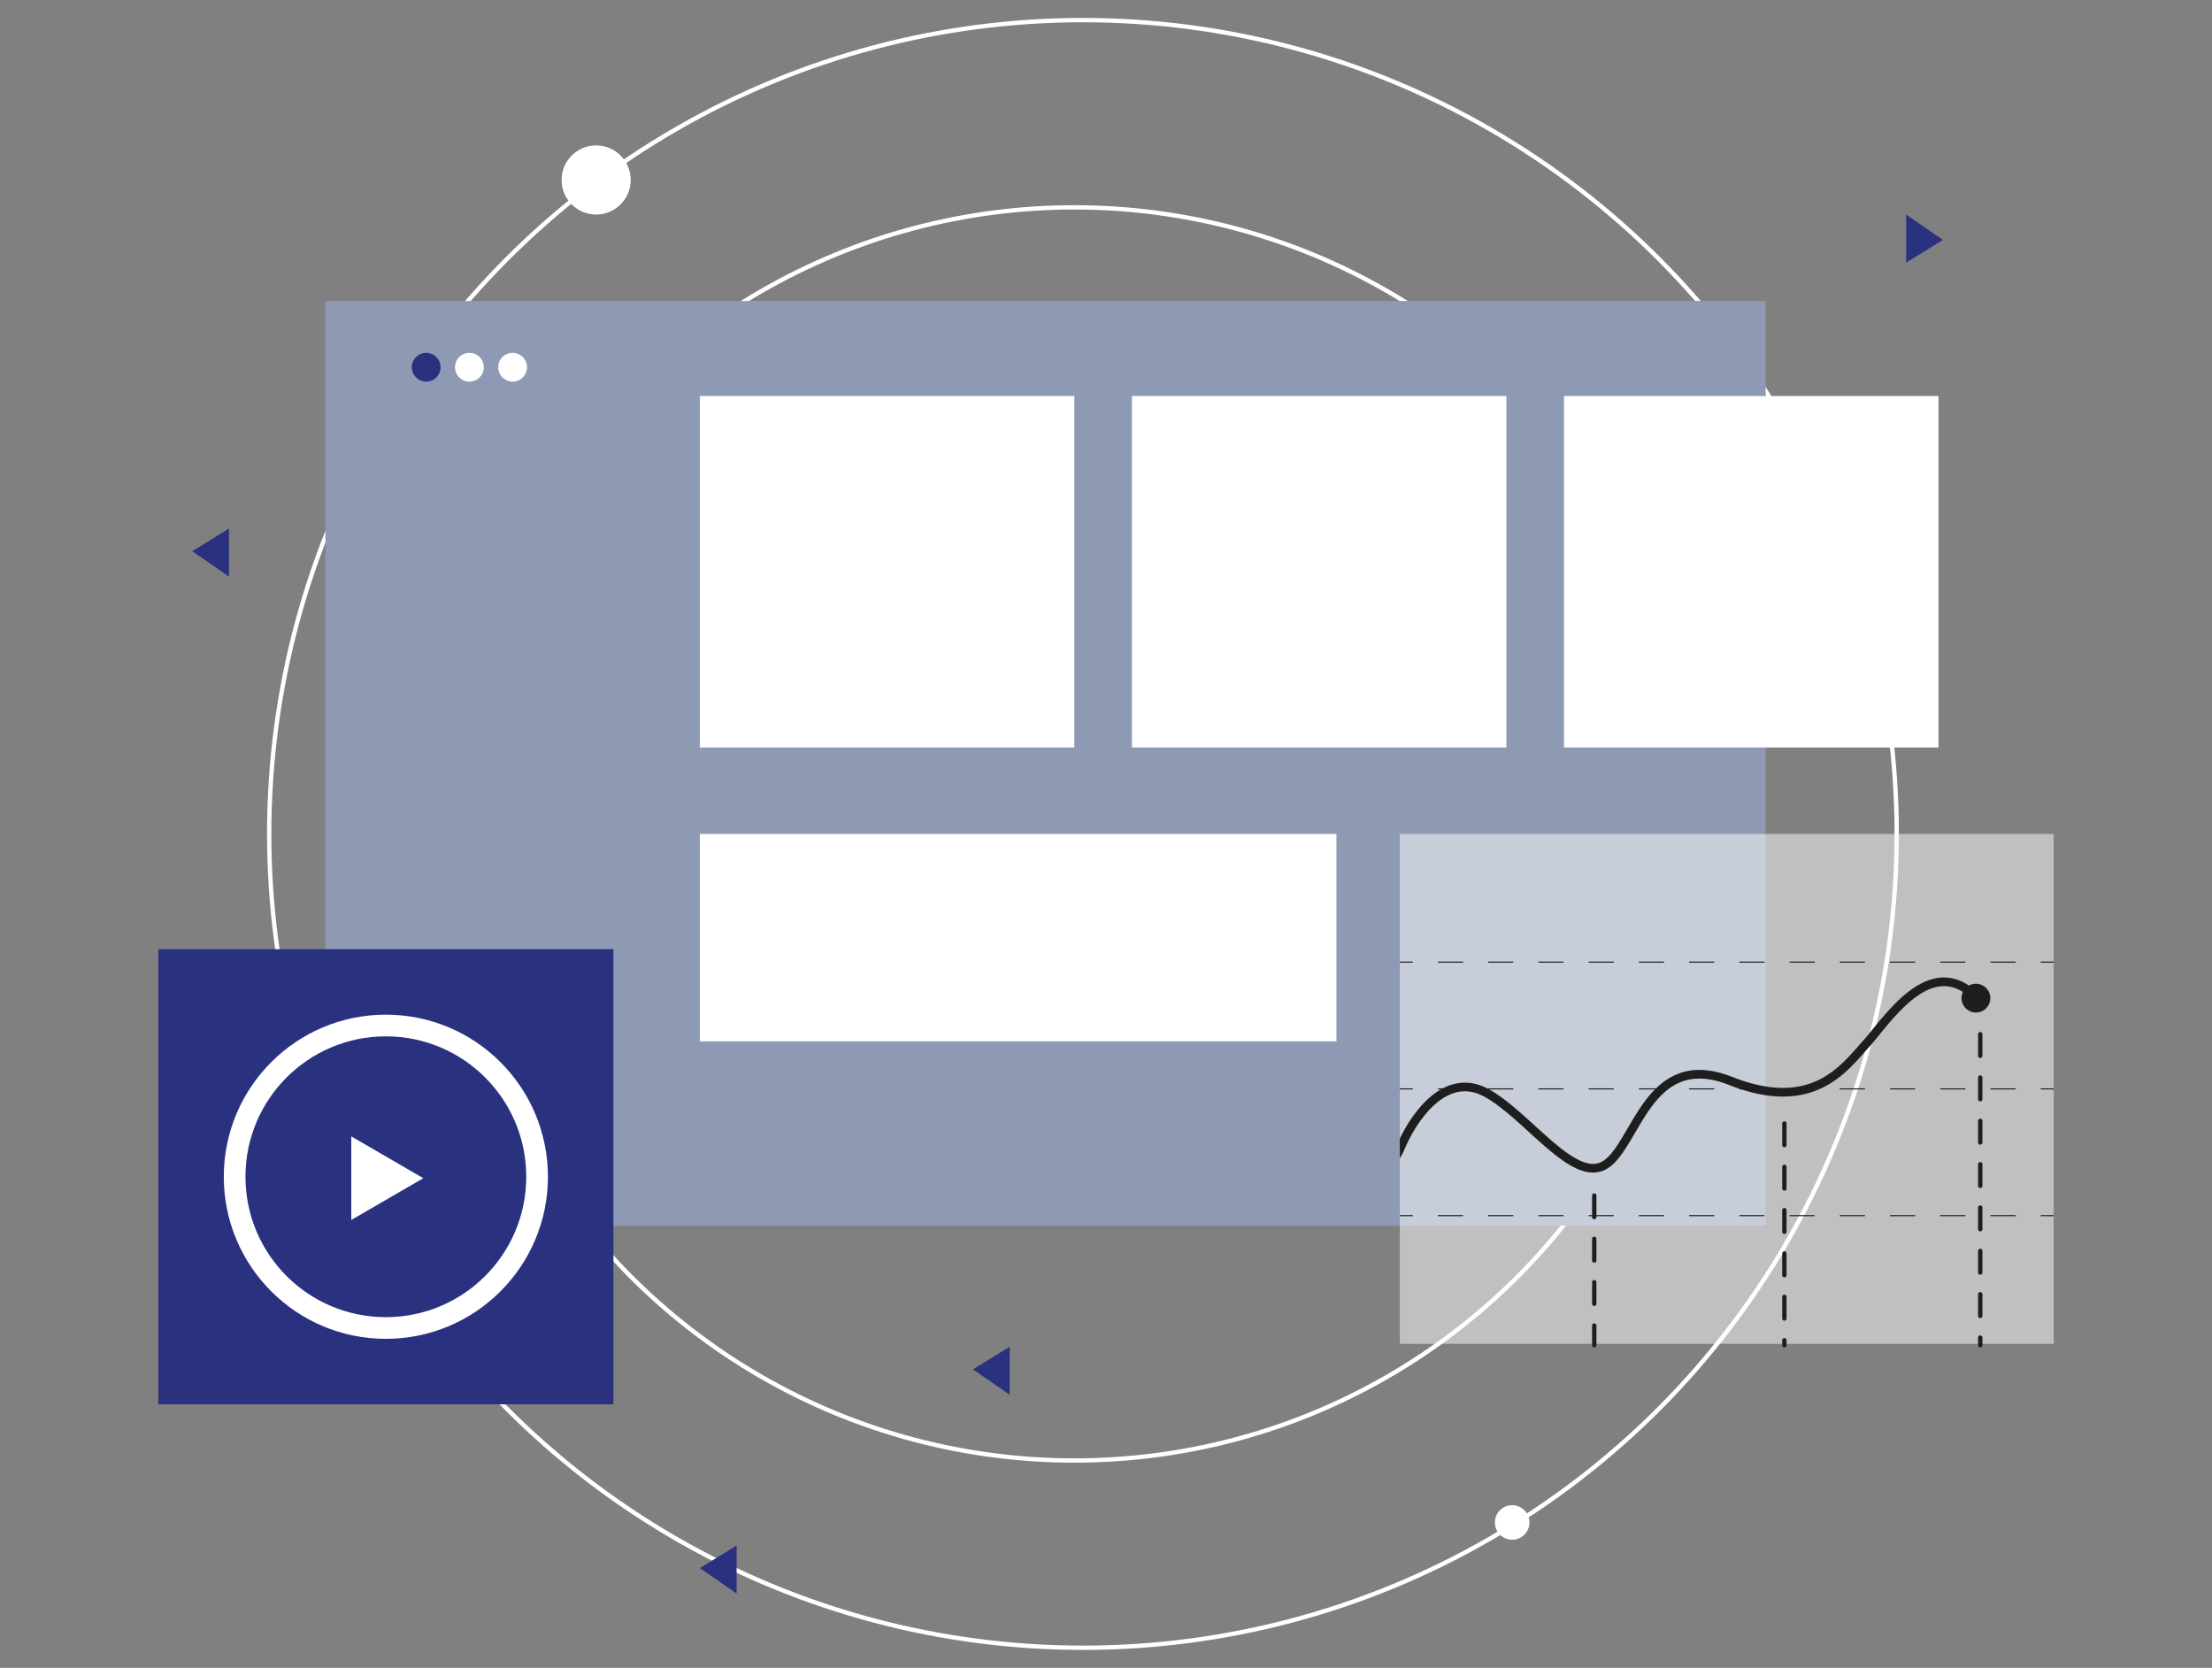 <svg xmlns="http://www.w3.org/2000/svg" xmlns:xlink="http://www.w3.org/1999/xlink" width="510.353" height="384.775" viewBox="0 0 510.353 384.775"><rect x="0" y="0" width="510.353" height="384.775" fill="#808080" stroke="none"/><defs><style>.a,.b,.f,.h,.i,.j,.l{fill:none;}.b,.l{stroke:#fff;}.c{fill:#8e9ab3;}.d,.m{fill:#fff;}.d{opacity:0.5;}.e{clip-path:url(#a);}.f,.h,.i,.j{stroke:#1e1e1e;}.f,.j{stroke-linecap:round;}.f{stroke-width:2px;}.g{fill:#1e1e1e;}.h,.i{stroke-miterlimit:10;stroke-width:0.25px;}.i{stroke-dasharray:5.795 5.795;}.j{stroke-dasharray:5;}.k{fill:#2a3280;}.l{stroke-width:5px;}</style><clipPath id="a"><rect class="a" x="322.966" y="192.388" width="150.865" height="117.635" rx="6.646"/></clipPath></defs><circle class="a" cx="247.866" cy="192.388" r="144.884"/><circle class="b" cx="247.866" cy="192.388" r="144.551"/><circle class="a" cx="249.86" cy="192.388" r="188.083"/><circle class="b" cx="249.86" cy="192.388" r="187.751"/><rect class="c" x="75.069" y="69.436" width="332.302" height="213.338"/><rect class="d" x="322.966" y="192.388" width="150.865" height="117.635"/><g class="e"><path class="f" d="M300.655,280.842s19.508-8.748,22.311-15.708,10.333-18.263,19.938-13.038S363.1,273.254,370.362,268.715s9.874-26.907,28.938-19.34,26.394-3.228,31.17-8.472,14.834-21.484,25.421-10.893"/><circle class="g" cx="455.887" cy="230.27" r="3.323"/></g><line class="h" x1="322.966" y1="221.963" x2="325.966" y2="221.963"/><line class="i" x1="331.761" y1="221.963" x2="467.934" y2="221.963"/><line class="h" x1="470.831" y1="221.963" x2="473.831" y2="221.963"/><line class="h" x1="322.966" y1="251.205" x2="325.966" y2="251.205"/><line class="i" x1="331.761" y1="251.205" x2="467.934" y2="251.205"/><line class="h" x1="470.831" y1="251.205" x2="473.831" y2="251.205"/><line class="h" x1="322.966" y1="280.448" x2="325.966" y2="280.448"/><line class="i" x1="331.761" y1="280.448" x2="467.934" y2="280.448"/><line class="h" x1="470.831" y1="280.448" x2="473.831" y2="280.448"/><line class="j" x1="456.884" y1="238.578" x2="456.884" y2="310.355"/><line class="j" x1="411.691" y1="259.18" x2="411.691" y2="310.355"/><line class="j" x1="367.827" y1="275.795" x2="367.827" y2="310.355"/><rect class="k" x="36.522" y="218.972" width="105.007" height="105.007"/><circle class="a" cx="89.025" cy="271.476" r="36.553"/><circle class="l" cx="89.025" cy="271.476" r="34.892"/><path class="m" d="M97.665,271.808,81.05,281.445V262.171Z"/><rect class="m" x="161.467" y="91.368" width="86.398" height="81.082"/><rect class="m" x="261.158" y="91.368" width="86.398" height="81.082"/><rect class="m" x="360.849" y="91.368" width="86.398" height="81.082"/><circle class="m" cx="118.268" cy="84.722" r="3.323"/><circle class="m" cx="108.299" cy="84.722" r="3.323"/><circle class="k" cx="98.33" cy="84.722" r="3.323"/><circle class="m" cx="137.542" cy="41.523" r="7.975"/><circle class="m" cx="348.886" cy="351.228" r="3.988"/><rect class="m" x="161.467" y="192.388" width="146.877" height="47.852"/><path class="k" d="M232.947,321.767V310.689l-8.484,5.218Z"/><path class="k" d="M52.839,133.02V121.941L44.355,127.16Z"/><path class="k" d="M439.796,49.499V60.578l8.484-5.218Z"/><path class="k" d="M169.95,367.625v-11.079l-8.484,5.218Z"/></svg>